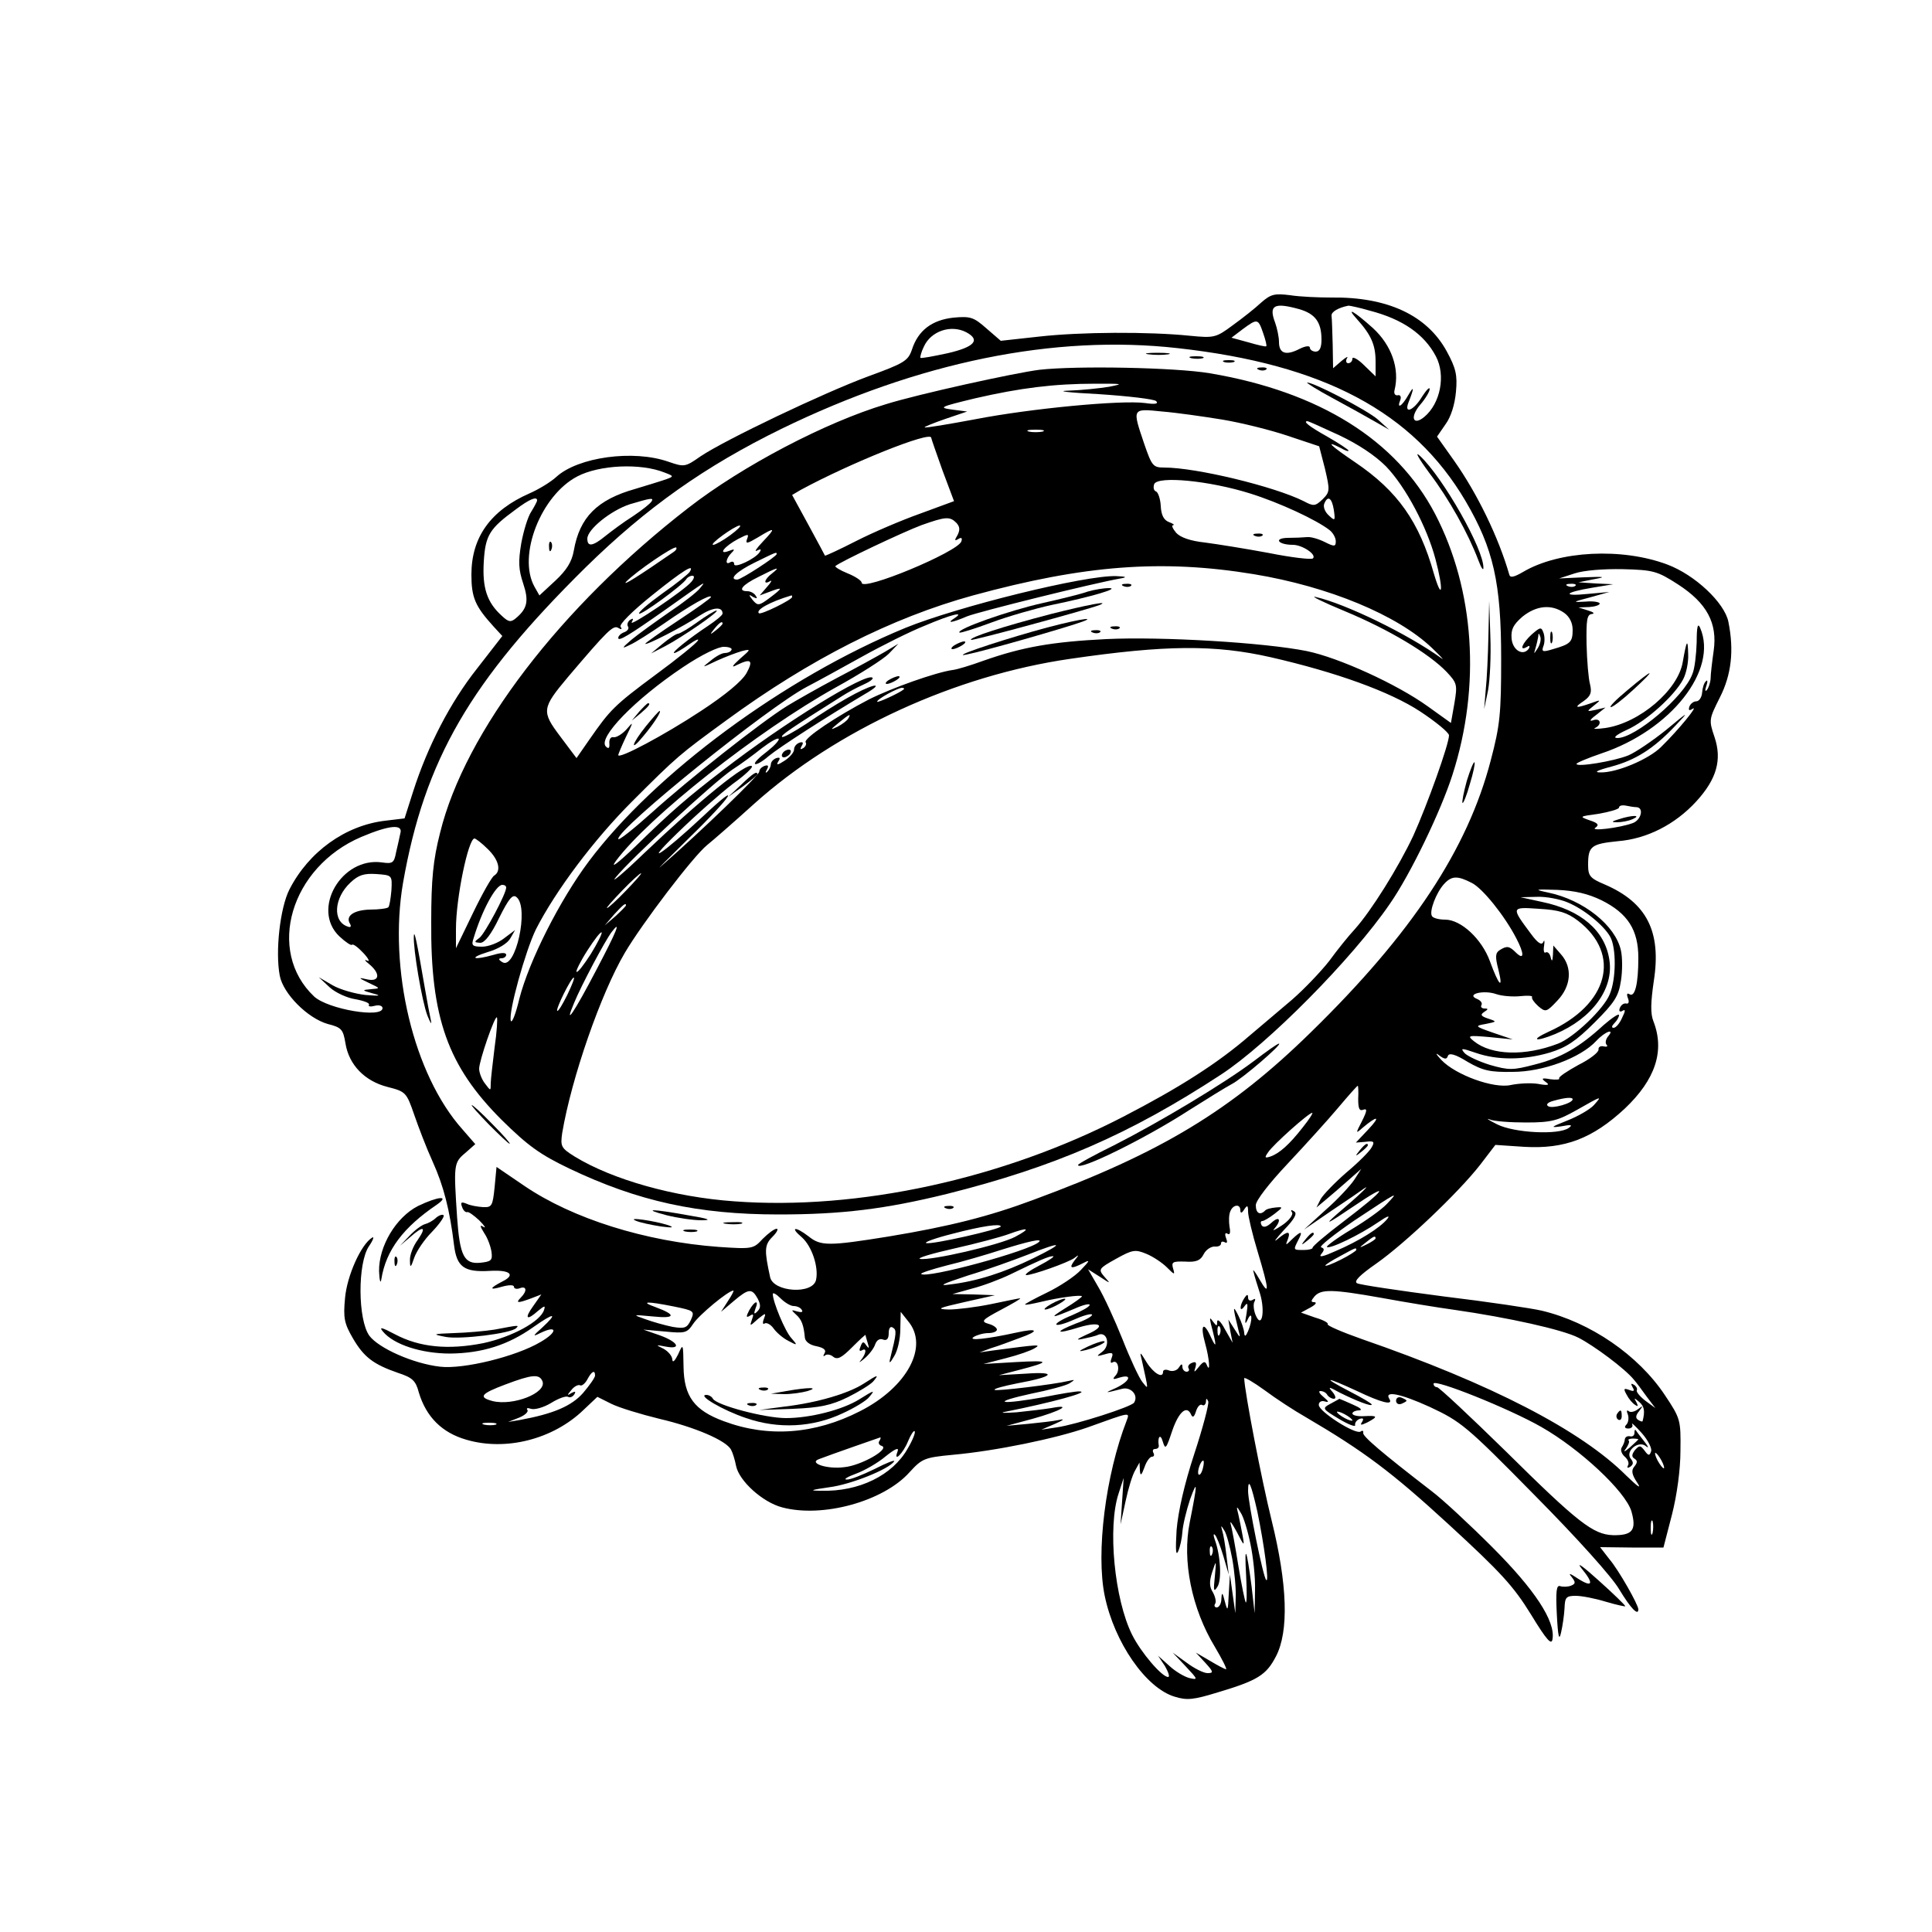 <?xml version="1.0" standalone="no"?>
<!DOCTYPE svg PUBLIC "-//W3C//DTD SVG 20010904//EN"
 "http://www.w3.org/TR/2001/REC-SVG-20010904/DTD/svg10.dtd">
<svg version="1.0" xmlns="http://www.w3.org/2000/svg"
 width="500pt" height="500pt" viewBox="0 0 500 500"
 preserveAspectRatio="xMidYMid meet">

<g transform="translate(0,500) scale(0.1,-0.1)"
fill="#000000" stroke="none">
<path d="M3264 4217 c-16 -15 -49 -41 -74 -59 -43 -32 -48 -33 -110 -27 -107
11 -283 10 -390 -2 l-100 -11 -37 32 c-33 29 -41 32 -85 28 -56 -6 -92 -33
-108 -83 -10 -29 -20 -35 -113 -69 -114 -42 -370 -164 -434 -207 -40 -28 -42
-28 -83 -14 -91 32 -234 12 -290 -39 -14 -13 -45 -32 -70 -43 -100 -44 -150
-113 -150 -210 0 -60 10 -82 57 -134 l23 -25 -66 -85 c-68 -86 -127 -199 -165
-318 l-22 -69 -50 -6 c-103 -12 -198 -80 -248 -178 -24 -47 -37 -160 -25 -223
9 -47 72 -110 124 -125 36 -9 40 -14 46 -50 9 -56 50 -98 109 -113 47 -12 49
-14 69 -72 11 -32 32 -87 48 -122 28 -62 44 -124 55 -215 7 -57 26 -71 93 -67
52 3 67 -10 33 -27 -35 -18 -36 -24 -2 -14 18 5 31 5 31 0 0 -5 7 -7 15 -4 18
7 20 -7 3 -24 -15 -15 -8 -15 27 -2 l26 10 -21 -30 c-24 -33 -17 -39 13 -12
16 13 19 14 15 2 -9 -30 -83 -70 -157 -86 -91 -18 -165 -11 -229 23 -34 18
-42 20 -31 7 28 -34 100 -57 174 -57 83 1 150 22 216 69 54 38 64 37 22 -2
-25 -22 -25 -24 -5 -14 45 22 46 3 1 -23 -64 -38 -200 -71 -260 -64 -70 8
-159 48 -183 80 -30 41 -31 188 -1 232 11 16 14 26 8 22 -29 -18 -65 -99 -70
-156 -5 -52 -2 -66 20 -104 29 -50 54 -68 117 -90 37 -12 46 -20 54 -51 19
-63 60 -104 123 -122 102 -30 224 1 303 77 l36 34 36 -18 c20 -10 76 -27 125
-39 90 -21 173 -56 185 -80 4 -7 10 -26 13 -42 8 -39 69 -94 119 -107 104 -28
262 15 330 91 32 35 38 38 112 45 111 10 266 42 349 71 111 40 109 40 101 18
-55 -141 -80 -343 -57 -454 25 -121 107 -239 181 -261 32 -10 49 -8 111 11
104 31 126 45 151 93 34 65 30 186 -11 352 -26 105 -70 333 -71 368 0 4 24
-10 53 -31 28 -21 77 -53 107 -70 150 -88 222 -142 369 -277 135 -124 168
-160 213 -233 42 -69 54 -81 56 -63 7 46 -46 127 -156 237 -59 59 -129 124
-157 145 -131 101 -180 143 -177 151 1 5 -2 7 -7 3 -14 -8 -108 52 -108 69 0
8 7 12 16 9 11 -3 10 0 -3 11 -11 9 -15 16 -9 16 7 0 15 -4 18 -10 3 -5 11
-10 17 -10 6 0 5 7 -3 17 -13 15 -11 15 18 -1 42 -21 83 -37 83 -31 0 3 -26
18 -57 34 -75 39 -63 39 19 1 63 -30 94 -38 84 -21 -15 23 27 15 104 -20 81
-38 94 -48 271 -228 109 -110 201 -212 220 -245 29 -48 49 -69 49 -51 0 12
-51 102 -75 130 l-24 31 82 -1 82 0 22 85 c13 51 22 117 22 166 1 79 0 83 -40
143 -69 104 -193 189 -319 219 -25 6 -139 23 -255 37 -115 15 -216 30 -223 34
-9 5 7 21 50 51 74 52 213 184 269 256 l39 51 75 -5 c104 -6 176 21 260 99 79
75 104 149 74 226 -8 20 -7 49 1 104 20 128 -18 203 -127 250 -38 16 -43 22
-43 51 0 48 8 54 77 61 75 6 148 43 203 103 53 58 67 108 47 167 -15 44 -14
46 14 102 30 59 37 122 22 196 -10 49 -86 121 -158 148 -117 44 -280 36 -373
-19 -24 -14 -34 -16 -36 -7 -28 97 -83 210 -143 295 l-44 62 22 32 c14 19 24
51 27 84 4 43 0 61 -24 105 -51 93 -153 141 -299 139 -33 0 -81 2 -106 6 -40
5 -50 3 -75 -19z m98 -17 c42 -12 58 -34 58 -79 0 -21 -5 -31 -15 -31 -8 0
-15 5 -15 10 0 6 -11 5 -27 -3 -35 -18 -53 -12 -53 18 0 13 -5 36 -10 50 -17
45 -3 53 62 35z m183 -4 c85 -22 141 -61 171 -118 26 -49 12 -122 -30 -157
-29 -24 -38 -1 -11 31 14 16 25 35 25 41 0 7 -9 -3 -20 -20 -21 -35 -47 -46
-35 -15 15 38 15 46 0 20 -17 -30 -31 -38 -21 -13 3 8 0 14 -7 12 -7 -1 -10 5
-8 13 14 56 -8 117 -56 161 -49 44 -71 56 -42 24 38 -42 49 -68 49 -111 l0
-38 -30 29 c-16 16 -30 23 -30 17 0 -7 -5 -12 -11 -12 -5 0 -7 6 -3 13 4 6 -2
3 -14 -7 l-22 -19 -1 61 c-1 34 -2 68 -3 75 -1 10 18 21 44 26 3 0 28 -5 55
-13z m-276 -58 c6 -17 10 -33 8 -34 -1 -2 -22 3 -46 10 l-44 12 29 22 c38 28
40 28 53 -10z m-768 2 c37 -20 21 -38 -48 -54 -37 -8 -69 -14 -71 -12 -1 2 2
15 9 29 18 40 70 58 110 37z m547 -41 c378 -42 609 -165 745 -396 72 -123 92
-211 92 -408 0 -142 -3 -172 -27 -263 -60 -230 -204 -448 -465 -703 -206 -202
-387 -312 -718 -434 -115 -43 -218 -69 -375 -95 -155 -25 -176 -25 -207 0 -35
27 -50 25 -18 -2 26 -23 44 -77 37 -110 -8 -39 -111 -32 -119 7 -15 69 -15 83
6 104 12 12 16 21 11 21 -6 0 -22 -12 -36 -26 -24 -26 -26 -27 -114 -21 -190
14 -378 73 -503 158 l-72 49 -5 -53 c-5 -48 -7 -52 -30 -51 -14 1 -33 4 -43 9
-13 5 -16 4 -11 -9 3 -9 9 -14 13 -13 3 2 17 -8 31 -21 14 -14 19 -22 11 -17
-10 6 -9 2 2 -16 9 -13 17 -35 19 -49 3 -22 -1 -25 -29 -28 -42 -4 -53 18 -60
117 -9 136 -9 142 21 167 l26 23 -33 38 c-127 142 -192 416 -154 638 56 319
174 522 473 817 157 154 308 261 506 358 355 173 706 245 1026 209z m-1328
-322 c24 -9 24 -10 5 -17 -11 -4 -47 -15 -80 -25 -100 -28 -145 -74 -160 -160
-5 -29 -19 -51 -48 -78 l-41 -38 -13 23 c-44 80 17 236 111 285 57 30 164 35
226 10z m-330 -72 c0 -3 -7 -16 -15 -29 -9 -13 -20 -50 -26 -82 -8 -48 -7 -68
5 -104 15 -45 11 -65 -19 -90 -13 -11 -19 -10 -36 6 -39 35 -51 73 -47 140 4
69 15 86 82 135 37 28 56 35 56 24z m296 -3 c-3 -5 -24 -22 -48 -38 -24 -15
-56 -39 -71 -51 -33 -27 -47 -29 -47 -7 0 24 61 73 110 89 54 16 63 18 56 7z
m2656 -214 c76 -49 103 -101 93 -172 -4 -28 -8 -61 -8 -73 -1 -12 -6 -25 -10
-29 -4 -5 -5 0 -1 11 4 11 3 17 -1 12 -5 -4 -9 -17 -10 -30 -1 -12 -8 -22 -15
-22 -7 0 -15 -6 -18 -14 -3 -10 0 -11 9 -5 15 9 -37 -55 -82 -99 -32 -32 -115
-67 -157 -66 -18 0 -10 5 28 15 63 17 109 46 165 105 38 40 37 40 -23 -10 -35
-28 -79 -58 -98 -66 -37 -15 -134 -31 -134 -22 0 3 29 15 64 27 180 60 303
216 256 325 -6 14 -9 4 -9 -37 -1 -31 -5 -68 -11 -82 -22 -60 -148 -166 -194
-166 -13 0 -4 8 24 21 50 22 124 89 146 131 8 15 14 44 13 65 -1 42 -4 37 -14
-20 -12 -73 -112 -158 -200 -171 -22 -3 -34 -3 -27 0 19 9 14 27 -5 20 -11 -4
-8 2 7 13 l25 20 -25 -6 c-24 -5 -25 -5 -5 11 19 15 19 16 -8 6 -40 -14 -45
-12 -18 6 18 13 21 22 16 43 -4 14 -8 61 -9 104 -1 63 1 77 14 78 8 1 4 5 -10
9 l-25 8 28 1 c15 1 27 5 27 9 0 4 -17 7 -37 5 -35 -2 -34 -1 12 11 l50 14
-55 -5 c-69 -7 -62 4 11 16 l54 9 -45 2 -45 3 40 8 c33 6 29 7 -25 5 l-65 -3
40 13 c24 8 75 12 125 11 79 -2 89 -5 142 -39z m-265 -4 c-3 -3 -12 -4 -19 -1
-8 3 -5 6 6 6 11 1 17 -2 13 -5z m-29 -70 c14 -10 22 -26 22 -44 0 -32 -6 -37
-51 -50 -26 -8 -30 -7 -25 7 4 9 4 24 1 34 -6 17 -8 17 -31 -3 -24 -22 -34
-45 -12 -32 6 4 8 3 5 -4 -14 -21 -42 -6 -45 25 -2 24 4 36 28 57 36 29 75 33
108 10z m-68 -91 c-11 -17 -11 -17 -6 0 3 10 6 24 7 30 0 9 2 9 5 0 3 -7 0
-20 -6 -30z m256 -412 c19 -2 11 -33 -10 -41 -35 -13 -113 -22 -97 -12 10 7 7
12 -15 19 -28 10 -27 10 24 17 28 5 52 12 52 16 0 5 8 7 18 5 9 -2 22 -4 28
-4z m-3200 -68 c-2 -10 -7 -32 -11 -49 -5 -27 -9 -30 -36 -26 -105 15 -184
-121 -111 -191 16 -15 31 -25 33 -22 3 3 16 -7 30 -22 13 -14 17 -23 9 -19 -8
4 -6 0 4 -8 31 -25 29 -47 -2 -41 -26 6 -26 5 3 -9 30 -14 30 -14 5 -16 -24
-2 -24 -3 5 -11 23 -6 19 -7 -19 -4 -27 3 -66 14 -85 25 l-36 21 28 -26 c15
-14 46 -28 67 -31 22 -4 37 -10 35 -14 -3 -5 4 -6 15 -3 11 3 20 0 20 -6 0
-27 -141 -3 -177 30 -125 118 -61 335 122 413 73 31 109 34 101 9z m-23 -147
c-2 -22 -5 -41 -8 -44 -3 -3 -24 -6 -47 -6 -43 -1 -65 -17 -52 -37 4 -7 1 -10
-6 -7 -40 13 -36 74 7 114 21 20 36 24 67 22 41 -3 41 -3 39 -42z m2796 19
c28 -14 85 -85 115 -143 21 -40 21 -58 0 -38 -18 18 -24 19 -43 7 -11 -7 -12
-17 -3 -51 13 -53 1 -41 -22 22 -21 58 -75 108 -116 108 -16 0 -31 4 -34 9 -8
12 11 61 31 83 20 22 35 22 72 3z m336 -45 c68 -34 95 -77 95 -149 0 -68 -9
-103 -23 -94 -6 4 -8 0 -4 -10 4 -10 2 -16 -5 -14 -6 1 -13 -4 -16 -12 -3 -8
0 -11 7 -7 8 5 8 0 -1 -18 -6 -14 -16 -26 -22 -26 -6 0 -5 5 2 12 7 7 12 16
12 21 0 5 -18 -7 -40 -26 -63 -58 -111 -85 -178 -102 -57 -15 -67 -15 -116 -1
-29 9 -59 23 -66 31 -11 13 -8 13 30 0 55 -19 123 -19 191 1 42 13 67 29 116
78 52 52 62 68 68 108 4 25 4 60 0 78 -14 65 -97 131 -188 150 -38 8 -36 9 23
7 46 -2 80 -10 115 -27z m-89 -5 c42 -17 94 -59 111 -89 16 -28 16 -109 -1
-149 -15 -38 -94 -113 -134 -128 -86 -33 -172 -30 -217 6 -19 15 -16 16 40 11
l60 -6 -50 17 c-49 17 -49 18 -20 23 29 6 30 6 6 14 -18 6 -21 10 -10 17 11 7
11 9 1 9 -7 0 -11 4 -8 9 3 5 -2 12 -12 16 -29 12 18 24 51 12 15 -5 43 -7 62
-5 18 2 32 1 30 -2 -2 -4 5 -14 16 -24 19 -16 21 -16 50 15 35 37 39 85 9 119
l-20 23 -1 -24 c-1 -17 -3 -19 -6 -6 -2 9 -8 15 -13 12 -4 -3 -6 5 -4 17 2 13
1 17 -2 10 -4 -9 -14 -3 -31 20 -53 71 -53 71 20 66 51 -3 72 -9 101 -31 113
-87 79 -217 -76 -287 -50 -23 -34 -27 17 -6 95 40 152 117 140 192 -11 75 -73
129 -175 150 l-55 12 43 1 c23 1 59 -6 78 -14z m105 -348 c-6 -8 -7 -17 -3
-21 4 -4 0 -6 -8 -4 -8 2 -14 -2 -13 -8 1 -7 -22 -25 -52 -40 -29 -16 -52 -31
-50 -35 3 -3 -8 -4 -23 -2 -22 4 -24 2 -12 -7 12 -8 7 -10 -20 -5 -19 3 -51 1
-70 -3 -44 -10 -143 26 -180 65 -14 15 -16 20 -6 12 15 -11 20 -11 23 -2 3 9
19 5 51 -15 40 -23 58 -27 117 -26 78 0 175 36 216 80 23 25 50 34 30 11z
m-646 -161 c0 -25 3 -32 13 -28 11 4 10 -3 -3 -29 -17 -33 -17 -34 1 -18 39
33 48 31 16 -3 l-33 -35 25 2 c22 3 24 0 16 -14 -5 -10 -34 -39 -65 -65 -30
-26 -60 -57 -67 -69 l-11 -22 24 20 c13 11 39 33 58 50 l34 30 -18 -28 c-10
-15 -43 -51 -74 -78 l-56 -51 70 48 c39 26 77 52 85 58 20 14 -13 -18 -71 -67
-33 -29 -24 -25 41 19 103 70 88 47 -24 -38 -45 -34 -80 -64 -79 -67 1 -3 -10
-6 -23 -6 -28 0 -27 0 -14 26 13 24 7 24 -16 2 -17 -17 -18 -17 -11 0 8 22 -1
22 -27 0 -12 -10 -4 1 17 24 28 29 35 43 26 48 -7 5 -10 4 -5 -3 3 -6 -8 -21
-26 -33 -18 -12 -27 -16 -20 -9 19 22 14 35 -7 16 -12 -11 -21 -14 -26 -7 -3
6 -3 11 2 11 4 0 19 9 32 19 22 17 22 18 2 16 -11 -1 -24 -4 -27 -8 -13 -13
-24 -7 -24 14 0 12 34 56 83 108 45 48 104 113 130 144 27 32 49 57 51 57 1 0
2 -15 1 -34z m555 -1 c0 -10 -52 -25 -63 -18 -7 4 -2 10 13 14 32 9 50 10 50
4z m55 -15 c-10 -11 -41 -29 -69 -40 -43 -17 -45 -19 -16 -15 26 5 31 4 20 -4
-26 -19 -141 -13 -185 9 -22 11 -31 17 -20 13 11 -5 54 -8 95 -8 65 0 82 5
130 32 67 38 67 38 45 13z m-753 -57 c-35 -45 -61 -68 -84 -76 -15 -5 -16 -3
-6 11 12 19 105 102 114 102 3 0 -8 -17 -24 -37z m217 -199 c-13 -14 -55 -44
-92 -66 -37 -22 -65 -43 -63 -45 6 -7 85 31 133 64 23 16 32 19 23 8 -19 -23
-73 -57 -134 -83 -31 -14 -44 -17 -37 -8 9 11 9 15 0 18 -6 2 33 33 87 70 115
76 115 76 83 42z m-379 -16 c0 -9 4 -8 10 2 8 12 10 11 10 -6 0 -11 11 -58 25
-104 30 -100 31 -117 4 -70 -11 19 -18 28 -15 19 2 -10 10 -35 17 -57 14 -47
4 -94 -12 -54 -5 13 -6 29 -2 34 3 7 1 8 -5 4 -7 -4 -12 -1 -12 6 0 9 -3 9
-10 -2 -13 -20 -12 -39 1 -20 8 11 9 6 5 -20 -5 -26 -4 -30 3 -15 12 26 13 -2
1 -30 -6 -14 -9 -15 -10 -5 0 8 -7 29 -15 45 -15 30 -15 24 0 -37 6 -22 5 -22
-10 2 l-16 25 5 -30 6 -30 -20 35 c-10 19 -19 28 -20 20 0 -13 -1 -13 -11 0
-8 12 -9 10 -5 -7 15 -57 15 -66 0 -34 -19 43 -29 34 -15 -16 11 -39 14 -80 4
-55 -4 10 -9 9 -20 -5 -13 -16 -14 -16 -9 -1 3 12 1 15 -9 11 -8 -3 -12 -9 -9
-14 3 -5 0 -9 -5 -9 -6 0 -11 6 -11 13 0 8 -3 8 -9 -2 -5 -8 -16 -11 -25 -8
-9 4 -16 2 -16 -3 0 -19 -25 -4 -43 25 -17 28 -18 28 -12 5 18 -82 18 -77 1
-56 -8 10 -31 59 -51 110 -20 50 -48 111 -63 136 l-26 45 30 -19 c29 -19 29
-19 12 0 -16 19 -15 21 30 46 43 24 50 25 79 13 17 -7 41 -23 53 -35 20 -20
21 -20 16 -3 -5 17 -1 19 31 18 29 -2 40 3 48 19 6 12 19 20 28 20 9 -1 17 2
17 8 0 5 4 6 10 3 6 -4 7 1 3 11 -4 11 -2 15 4 11 6 -4 8 3 5 18 -2 14 -2 31
2 40 7 18 26 20 26 3z m-620 -42 c0 -7 -180 -48 -193 -43 -6 2 24 13 68 24 76
20 125 27 125 19z m37 -27 c-40 -21 -218 -62 -246 -57 -9 2 31 14 89 27 58 13
121 30 140 37 52 19 60 16 17 -7z m933 -4 c0 -2 -10 -9 -22 -15 -22 -11 -22
-10 -4 4 21 17 26 19 26 11z m-871 -9 c-23 -23 -292 -96 -305 -83 -3 2 27 12
66 22 38 9 103 28 143 41 67 21 106 30 96 20z m-14 -42 c-78 -38 -148 -60
-215 -68 -34 -5 -22 1 45 23 50 15 119 40 155 54 91 36 98 32 15 -9z m835 21
c0 -2 -18 -14 -40 -25 -22 -11 -40 -18 -40 -15 0 2 17 13 38 24 42 23 42 23
42 16z m-820 -40 c-25 -13 -40 -24 -34 -25 16 0 107 32 124 44 13 10 13 9 1
-6 -16 -21 -9 -23 22 -7 19 10 18 7 -6 -18 -15 -16 -54 -42 -87 -58 -33 -16
-59 -30 -57 -31 1 -2 20 2 42 7 45 11 105 19 105 14 0 -2 -19 -16 -42 -30 -45
-28 -39 -28 25 -1 20 9 37 13 37 9 0 -5 -21 -16 -46 -27 -25 -10 -43 -21 -40
-24 3 -3 24 3 46 13 22 10 43 16 46 13 3 -3 -15 -14 -41 -23 -58 -23 -53 -29
8 -10 57 17 71 3 19 -19 -26 -12 -29 -15 -10 -11 14 3 33 7 41 11 23 8 31 -28
10 -44 -17 -13 -16 -13 6 -7 20 6 23 4 18 -9 -4 -10 -3 -15 2 -12 14 9 21 -20
8 -34 -9 -10 -7 -11 11 -5 34 10 26 -10 -10 -27 -32 -14 -30 -14 17 -2 22 5
42 -17 30 -36 -7 -11 -151 -57 -200 -64 l-40 -6 35 15 c23 10 27 14 10 10 -14
-3 -50 -7 -80 -10 l-55 -5 67 18 c72 20 106 39 49 28 -19 -3 -60 -8 -90 -11
-31 -2 -45 -2 -31 1 121 24 223 52 194 53 -7 1 -49 -6 -94 -15 -45 -8 -89 -14
-98 -12 -10 2 20 11 66 21 45 9 90 21 100 27 15 10 15 10 -3 6 -38 -9 -187
-27 -191 -23 -3 3 24 10 59 17 94 17 106 31 22 25 l-70 -4 50 13 c85 22 84 26
-5 21 l-85 -5 58 15 c32 8 66 20 75 26 17 10 12 10 -108 -6 l-35 -5 30 11 c17
5 49 17 73 26 54 19 49 27 -9 14 -73 -16 -126 -22 -109 -11 8 5 25 10 38 10
12 0 22 4 22 9 0 5 -10 12 -22 15 -20 6 -17 10 32 36 30 16 53 29 50 30 -3 0
-37 -7 -75 -15 -39 -8 -88 -14 -110 -14 -33 1 -27 4 40 19 l80 18 -55 2 -55 1
50 14 c28 7 73 24 100 37 74 36 99 47 110 47 6 0 -10 -11 -35 -24z m-806 -92
l-18 -28 33 28 c39 33 47 33 62 6 8 -16 8 -24 -1 -33 -8 -8 -10 -7 -5 7 10 24
-2 21 -16 -4 -9 -17 -8 -20 2 -14 9 6 10 3 5 -10 -6 -18 -6 -18 15 1 21 17 22
17 16 1 -4 -10 -3 -16 2 -12 5 3 16 -3 23 -13 7 -10 24 -25 38 -32 24 -13 25
-12 8 7 -16 17 -48 94 -48 114 0 5 9 0 20 -11 11 -11 26 -20 34 -20 8 0 18 -4
21 -10 4 -6 -1 -7 -12 -4 -16 5 -16 4 -3 -8 15 -13 20 -28 23 -60 1 -10 13
-19 30 -22 19 -4 26 -10 21 -18 -4 -7 -4 -10 1 -6 4 4 14 3 21 -3 11 -9 22 -3
49 24 19 19 35 34 35 32 0 -2 3 -12 6 -22 4 -13 3 -14 -4 -5 -7 11 -10 11 -15
-3 -4 -9 -3 -13 3 -10 14 9 12 -8 -2 -25 -7 -8 -3 -6 9 4 12 10 25 27 28 37 4
11 12 16 21 12 9 -3 14 2 14 17 0 12 4 19 11 14 10 -6 9 -15 -7 -79 -4 -15 -1
-14 10 5 9 14 16 45 16 70 l1 45 19 -24 c55 -65 -2 -171 -124 -233 -117 -60
-238 -69 -353 -26 -76 28 -103 64 -104 141 -1 61 -1 61 -14 32 -8 -16 -14 -23
-15 -14 0 9 -10 21 -22 28 -22 11 -22 11 5 6 42 -8 32 12 -15 29 l-43 15 56
-5 c52 -5 57 -4 73 20 15 23 91 86 104 86 2 0 -4 -12 -14 -27z m1692 8 c60
-11 145 -25 189 -31 139 -20 279 -51 320 -72 41 -21 120 -80 143 -108 7 -8 22
-28 34 -45 l22 -29 -26 19 c-14 11 -24 23 -22 27 2 4 -1 10 -7 14 -8 5 -9 3
-4 -6 6 -10 4 -12 -9 -7 -14 5 -15 3 -6 -13 5 -10 15 -22 22 -26 7 -5 8 -3 3
7 -7 12 -6 12 7 1 13 -11 16 -23 9 -50 -1 -2 -6 0 -11 3 -8 5 -7 12 2 23 11
15 11 15 -3 5 -9 -7 -20 -9 -24 -5 -5 4 -6 0 -2 -9 3 -9 1 -21 -4 -26 -6 -6
-4 -10 5 -10 8 0 13 5 10 11 -3 6 8 -4 25 -23 16 -18 27 -40 24 -47 -4 -12 -7
-12 -17 2 -11 14 -13 14 -25 1 -8 -11 -9 -17 -1 -22 8 -5 8 -10 0 -20 -9 -10
-7 -21 7 -42 12 -18 2 -11 -28 18 -117 117 -348 237 -686 354 -51 18 -90 35
-87 38 3 3 -11 11 -32 17 l-37 13 24 13 c13 7 18 13 11 14 -10 0 -10 3 0 15
17 19 45 19 174 -4z m-1833 -22 c54 -11 55 -12 45 -35 -10 -21 -16 -23 -47
-18 -20 4 -52 13 -71 20 -34 12 -34 12 20 7 58 -6 61 4 7 24 -42 15 -24 16 46
2z m1414 -71 c-3 -8 -6 -5 -6 6 -1 11 2 17 5 13 3 -3 4 -12 1 -19z m-1617
-108 c0 -5 -14 -25 -31 -45 -30 -34 -77 -54 -164 -70 l-30 -5 28 11 c15 6 25
15 22 20 -4 5 1 6 9 3 9 -3 32 3 52 15 19 12 39 19 44 16 5 -3 12 0 16 6 5 8
3 9 -7 4 -12 -8 -12 -6 0 8 7 9 17 14 22 12 4 -3 13 4 19 15 11 21 20 26 20
10z m-136 -15 c11 -30 -76 -64 -129 -51 -38 10 -31 19 33 43 69 26 88 28 96 8z
m2585 -118 c100 -57 217 -166 233 -218 14 -49 3 -63 -48 -62 -51 2 -90 32
-277 217 -93 91 -173 166 -178 166 -5 0 -9 4 -9 9 0 14 195 -64 279 -112z
m-898 -69 c-26 -79 -42 -150 -46 -198 -3 -50 -2 -68 4 -55 5 11 10 34 11 50 1
17 10 55 20 85 20 55 19 41 -1 -60 -20 -99 5 -223 65 -322 19 -32 32 -58 29
-58 -3 0 -22 10 -42 22 l-36 21 24 -26 c22 -24 22 -27 6 -27 -10 0 -34 12 -54
27 l-36 26 34 -36 c31 -33 32 -35 10 -30 -13 3 -37 17 -53 32 l-29 26 18 -27
c9 -16 13 -28 8 -28 -16 0 -70 63 -93 109 -46 92 -64 279 -35 366 l13 40 -4
-60 -4 -60 13 60 c7 33 18 69 25 80 l11 20 1 -20 c1 -16 4 -14 12 8 5 15 14
27 19 27 6 0 7 5 4 10 -3 6 -1 10 4 10 6 0 10 3 10 8 -4 23 4 33 10 12 7 -23
9 -20 25 28 17 49 38 67 49 40 4 -8 8 -4 12 9 4 13 11 20 16 17 5 -3 9 1 10 8
0 10 2 10 6 1 2 -7 -14 -68 -36 -135z m-1808 75 c-7 -2 -21 -2 -30 0 -10 3 -4
5 12 5 17 0 24 -2 18 -5z m1066 -62 c-39 -69 -126 -112 -224 -109 -32 0 -28 2
21 9 56 7 155 47 168 67 3 5 -20 -4 -51 -20 -31 -15 -63 -28 -72 -27 -9 0 2 7
24 15 22 8 57 28 77 45 25 20 35 24 31 13 -12 -31 14 -6 27 26 7 17 15 29 17
26 3 -3 -5 -23 -18 -45z m-73 20 c-4 -5 -1 -11 6 -13 22 -8 -54 -51 -97 -55
-45 -6 -94 11 -65 21 31 12 155 55 158 56 2 0 1 -4 -2 -9z m2024 -51 c6 -11 8
-20 6 -20 -3 0 -10 9 -16 20 -6 11 -8 20 -6 20 3 0 10 -9 16 -20z m-1187 -20
c-3 -12 -8 -19 -11 -16 -5 6 5 36 12 36 2 0 2 -9 -1 -20z m141 -112 c18 -87
31 -185 23 -177 -8 6 -47 201 -47 230 0 37 8 18 24 -53z m-18 -83 c7 -33 13
-87 12 -120 l-1 -60 -8 70 c-13 100 -19 112 -14 27 2 -41 2 -72 -1 -69 -2 2
-11 45 -19 94 -8 50 -17 99 -20 109 -3 11 4 1 16 -21 19 -37 20 -38 15 -10 -3
17 -8 41 -11 55 -6 23 -5 24 6 5 7 -10 18 -46 25 -80z m1041 28 c-3 -10 -5 -4
-5 12 0 17 2 24 5 18 2 -7 2 -21 0 -30z m-1088 -67 c6 -33 10 -78 9 -100 l-1
-41 -7 50 -7 50 -3 -50 c-2 -45 -3 -47 -10 -20 -6 24 -8 26 -9 8 0 -13 -6 -23
-12 -23 -5 0 -8 4 -4 10 3 5 0 18 -6 29 -9 14 -10 27 -2 52 11 33 11 33 7 -11
-4 -37 -3 -42 7 -26 11 18 8 80 -7 121 -4 11 -4 17 0 13 4 -3 14 -28 22 -55
l14 -48 -6 49 c-3 27 -8 56 -11 65 -4 14 -3 14 5 1 6 -8 15 -42 21 -74z m-52
12 c-3 -8 -6 -5 -6 6 -1 11 2 17 5 13 3 -3 4 -12 1 -19z"/>
<path d="M2973 4083 c15 -2 37 -2 50 0 12 2 0 4 -28 4 -27 0 -38 -2 -22 -4z"/>
<path d="M3083 4073 c9 -2 23 -2 30 0 6 3 -1 5 -18 5 -16 0 -22 -2 -12 -5z"/>
<path d="M3168 4063 c6 -2 18 -2 25 0 6 3 1 5 -13 5 -14 0 -19 -2 -12 -5z"/>
<path d="M2690 4043 c-64 -8 -314 -63 -397 -89 -157 -47 -372 -160 -511 -268
-331 -256 -579 -580 -643 -841 -18 -70 -23 -121 -23 -230 -2 -249 43 -374 182
-513 69 -68 100 -90 175 -126 178 -85 334 -119 542 -119 164 0 276 14 435 53
279 70 473 154 710 309 121 79 340 300 437 442 53 76 132 240 162 334 74 230
57 479 -45 675 -100 191 -299 316 -583 364 -89 15 -344 20 -441 9z m180 -44
c-25 -4 -72 -9 -105 -10 -34 -1 1 -5 78 -9 77 -5 144 -13 149 -18 7 -7 -2 -9
-29 -5 -61 8 -295 -14 -439 -42 -70 -13 -129 -23 -131 -21 -2 1 22 11 54 22
l56 19 -39 5 c-36 5 -32 7 59 29 117 27 205 38 312 38 71 0 75 0 35 -8z m294
-85 c48 -8 125 -27 169 -42 l81 -27 15 -58 c13 -56 13 -60 -6 -79 -19 -18 -23
-19 -49 -5 -76 38 -278 87 -361 87 -29 0 -32 4 -52 62 -31 92 -32 91 47 83 37
-3 107 -13 156 -21z m301 -40 c49 -23 93 -52 122 -81 51 -53 106 -157 128
-240 21 -79 18 -112 -4 -38 -38 135 -94 214 -203 288 -65 44 -82 60 -37 37 10
-6 19 -9 19 -6 0 2 -25 19 -55 36 -48 27 -64 40 -51 40 2 0 38 -16 81 -36z
m-767 9 c-10 -2 -26 -2 -35 0 -10 3 -2 5 17 5 19 0 27 -2 18 -5z m-288 -16 c0
-2 13 -39 29 -84 l30 -80 -87 -32 c-48 -17 -123 -49 -166 -71 -43 -22 -80 -39
-81 -38 -1 2 -20 38 -43 80 l-42 77 22 13 c127 69 338 154 338 135z m825 -144
c77 -24 173 -69 206 -95 9 -7 16 -20 16 -29 0 -14 -4 -14 -28 -2 -16 8 -36 14
-46 13 -10 -1 -33 -2 -51 -2 -37 -1 -24 -18 14 -18 24 0 62 -25 52 -35 -3 -4
-55 2 -115 14 -59 11 -134 23 -165 27 -37 4 -63 13 -74 25 -9 11 -13 19 -8 20
5 0 0 4 -11 8 -13 5 -20 18 -21 42 -1 18 -7 35 -12 37 -6 2 -8 10 -5 19 9 22
143 9 248 -24z m217 -43 c4 -28 3 -29 -13 -14 -10 9 -15 22 -12 30 9 23 20 16
25 -16z m-977 -33 c9 -10 10 -18 3 -32 -8 -13 -8 -16 2 -10 8 5 11 3 8 -6 -8
-27 -258 -131 -258 -107 0 5 -16 16 -36 24 -20 8 -34 17 -32 19 10 10 177 89
223 106 62 22 73 23 90 6z m-585 -32 c-19 -14 -39 -25 -44 -25 -13 0 55 49 68
50 6 0 -5 -11 -24 -25z m84 -17 c-16 -17 -23 -27 -15 -23 10 5 12 4 7 -4 -11
-17 -66 -43 -66 -31 0 6 -4 8 -10 5 -14 -9 -12 9 3 24 10 10 8 11 -7 5 -30
-11 -10 13 24 31 27 14 29 14 23 -1 -4 -12 1 -11 28 5 46 28 48 26 13 -11z
m-230 -26 c-94 -65 -136 -91 -123 -77 24 25 123 93 129 88 2 -2 0 -7 -6 -11z
m266 -6 c0 -6 -92 -66 -102 -66 -23 0 -2 21 45 44 57 28 57 28 57 22z m1235
-52 c194 -32 372 -106 461 -191 22 -21 33 -33 25 -27 -87 63 -250 142 -326
159 -16 4 18 -13 76 -37 113 -47 217 -109 263 -157 27 -29 28 -33 20 -81 l-9
-51 -60 43 c-79 57 -230 126 -313 143 -109 22 -375 38 -520 31 -138 -7 -215
-20 -317 -56 -33 -12 -69 -23 -80 -24 -43 -6 -156 -46 -216 -76 -83 -43 -170
-101 -164 -111 3 -4 0 -11 -6 -15 -8 -5 -9 -3 -4 6 5 8 3 11 -6 8 -8 -3 -14
-10 -14 -18 0 -7 -11 -20 -25 -29 -17 -11 -22 -12 -16 -2 6 9 5 12 -5 9 -8 -3
-14 -10 -14 -16 0 -5 -4 -14 -9 -19 -5 -5 -6 -2 -1 6 5 9 3 12 -6 9 -8 -3 -14
-9 -14 -15 0 -9 -149 -153 -251 -242 -22 -20 10 12 70 71 111 108 140 154 35
55 -106 -99 -159 -133 -66 -43 48 47 113 104 143 127 31 22 53 43 50 46 -12
12 -134 -87 -281 -227 -54 -52 -87 -79 -71 -60 38 47 251 244 301 278 22 14
57 40 77 56 21 16 40 27 43 24 3 -3 -11 -18 -30 -33 -20 -15 -34 -29 -31 -32
3 -3 19 6 35 20 29 24 149 101 248 160 28 16 37 25 23 22 -30 -8 -95 -45 -173
-98 -32 -21 -61 -37 -63 -34 -4 4 21 21 156 106 14 9 38 22 54 29 16 7 27 15
24 18 -15 15 -231 -118 -388 -240 -90 -69 -133 -106 -224 -195 -48 -46 -68
-61 -52 -39 84 113 366 336 569 449 62 34 123 73 137 87 l25 26 -35 -21 c-19
-11 -75 -42 -123 -67 -49 -26 -107 -59 -130 -73 -69 -43 -256 -191 -349 -275
-49 -44 -88 -75 -88 -69 0 28 389 342 489 394 25 13 89 48 141 77 52 29 126
66 164 81 68 29 105 38 76 19 -22 -14 -7 -12 33 5 30 12 328 86 397 98 18 3
15 5 -11 6 -80 3 -411 -79 -546 -134 -313 -129 -648 -376 -819 -604 -75 -100
-155 -258 -180 -356 -9 -38 -19 -64 -22 -57 -7 21 38 182 65 237 51 100 150
232 248 330 119 119 123 122 245 211 216 158 427 265 638 323 289 79 490 94
727 55z m-1460 6 c-3 -5 -35 -31 -71 -56 -36 -26 -63 -49 -60 -52 5 -5 112 73
122 89 3 5 10 9 16 9 6 0 5 -7 -3 -16 -18 -22 -164 -120 -154 -104 5 9 4 11
-4 6 -6 -4 -9 -12 -6 -17 4 -5 -1 -12 -9 -15 -9 -3 -16 -10 -16 -15 0 -10 28
7 119 71 117 83 108 77 92 57 -8 -10 -44 -38 -80 -62 -36 -25 -79 -56 -96 -70
-27 -23 -27 -25 -5 -14 14 6 53 31 88 55 67 47 122 78 122 69 0 -3 -38 -30
-85 -61 -47 -31 -85 -58 -85 -60 0 -6 98 44 141 73 34 22 59 24 59 5 0 -4 -17
-18 -38 -32 -47 -31 -96 -70 -87 -70 4 0 21 10 38 22 17 12 27 16 23 10 -4 -7
-53 -47 -109 -88 -108 -80 -118 -91 -171 -167 l-34 -49 -42 56 c-49 65 -48 73
20 154 102 120 117 135 130 127 8 -5 11 -4 6 3 -4 6 30 40 81 81 82 66 112 84
98 61z m213 -4 c-20 -15 -24 -31 -5 -20 6 4 3 -3 -8 -15 l-19 -22 27 10 c34
13 34 10 -2 -17 -27 -20 -30 -20 -43 -5 -11 14 -11 16 1 8 10 -5 12 -4 7 3 -4
7 -14 12 -22 12 -26 0 -14 16 29 37 49 25 59 28 35 9z m52 -61 c0 -7 -81 -47
-86 -42 -9 8 27 29 84 46 1 1 2 -1 2 -4z m-180 -69 c0 -2 -8 -10 -17 -17 -16
-13 -17 -12 -4 4 13 16 21 21 21 13z m23 -68 c-2 -5 -10 -8 -17 -8 -8 0 -24
-9 -37 -20 -24 -19 -24 -19 16 0 22 10 51 21 65 25 24 6 24 5 -5 -20 -21 -19
-23 -24 -8 -16 37 18 43 12 25 -21 -12 -21 -54 -56 -118 -98 -94 -62 -214
-126 -214 -114 0 2 9 24 20 47 20 41 20 41 1 19 -11 -12 -26 -21 -33 -20 -7 2
-12 -5 -11 -16 1 -12 -2 -15 -9 -8 -22 22 75 122 199 205 49 33 93 54 107 53
13 0 22 -4 19 -8z m1396 -19 c170 -39 308 -89 386 -140 41 -27 75 -55 75 -62
0 -23 -56 -179 -92 -259 -39 -83 -109 -195 -152 -243 -15 -16 -45 -53 -66 -82
-22 -28 -65 -73 -96 -100 -31 -26 -81 -69 -111 -94 -81 -70 -179 -133 -326
-209 -311 -161 -686 -243 -1007 -219 -155 11 -315 56 -413 116 -35 22 -37 26
-32 61 24 142 100 361 162 466 44 75 177 250 213 279 15 12 70 60 122 107 213
191 520 332 818 375 247 36 374 37 519 4z m-950 -83 c-10 -9 -69 -36 -69 -32
0 7 52 35 64 36 5 0 7 -2 5 -4z m-144 -76 c-3 -5 -16 -15 -28 -21 -19 -9 -19
-8 3 10 28 23 34 26 25 11z m-933 -337 c29 -28 36 -57 17 -69 -6 -3 -31 -47
-55 -97 l-44 -91 0 50 c0 80 32 234 48 234 3 0 19 -12 34 -27z m358 -108 c-24
-25 -46 -45 -49 -45 -3 0 15 20 39 45 24 25 46 45 49 45 3 0 -15 -20 -39 -45z
m-310 8 c0 -16 -55 -119 -69 -130 -15 -11 -14 -12 2 -13 11 0 28 21 49 65 25
50 35 62 45 53 33 -27 -3 -190 -37 -168 -10 6 -11 10 -2 10 6 0 12 4 12 9 0 6
-12 6 -32 0 -53 -15 -67 -9 -16 7 28 8 52 23 59 36 l12 21 -28 -21 c-15 -12
-41 -22 -57 -22 -26 0 -29 3 -22 23 21 70 57 137 74 137 6 0 10 -3 10 -7z
m310 -46 c0 -2 -12 -14 -27 -28 l-28 -24 24 28 c23 25 31 32 31 24z m-75 -164
c-60 -115 -87 -154 -59 -88 17 42 80 161 97 183 26 34 13 2 -38 -95z m-16 38
c-18 -28 -34 -49 -37 -46 -2 2 10 27 28 55 18 28 34 49 37 47 2 -3 -11 -28
-28 -56z m-61 -106 c-12 -24 -23 -43 -26 -41 -4 5 36 86 43 86 3 0 -5 -20 -17
-45z m-188 -136 c-5 -41 -10 -83 -10 -93 0 -20 0 -20 -15 0 -8 10 -15 28 -15
38 0 21 41 139 46 133 2 -2 0 -37 -6 -78z"/>
<path d="M3248 3613 c7 -3 16 -2 19 1 4 3 -2 6 -13 5 -11 0 -14 -3 -6 -6z"/>
<path d="M2908 3483 c7 -3 16 -2 19 1 4 3 -2 6 -13 5 -11 0 -14 -3 -6 -6z"/>
<path d="M2815 3469 c-16 -6 -69 -19 -118 -30 -85 -19 -222 -67 -214 -76 2 -2
40 10 83 26 43 16 113 36 154 45 107 22 180 44 150 44 -14 0 -38 -4 -55 -9z"/>
<path d="M2720 3411 c-123 -32 -213 -61 -207 -67 3 -3 297 77 332 90 32 13
-34 0 -125 -23z"/>
<path d="M2710 3376 c-100 -27 -223 -67 -218 -71 3 -4 193 49 288 79 70 22 25
17 -70 -8z"/>
<path d="M2878 3373 c7 -3 16 -2 19 1 4 3 -2 6 -13 5 -11 0 -14 -3 -6 -6z"/>
<path d="M2828 3363 c7 -3 16 -2 19 1 4 3 -2 6 -13 5 -11 0 -14 -3 -6 -6z"/>
<path d="M2470 3330 c-8 -5 -10 -10 -5 -10 6 0 17 5 25 10 8 5 11 10 5 10 -5
0 -17 -5 -25 -10z"/>
<path d="M2300 3240 c-8 -5 -10 -10 -5 -10 6 0 17 5 25 10 8 5 11 10 5 10 -5
0 -17 -5 -25 -10z"/>
<path d="M2025 3050 c-3 -5 -2 -10 4 -10 5 0 13 5 16 10 3 6 2 10 -4 10 -5 0
-13 -4 -16 -10z"/>
<path d="M1918 2969 l-33 -31 38 27 c20 15 37 29 37 31 0 10 -12 2 -42 -27z"/>
<path d="M1805 3390 c-22 -16 -44 -29 -50 -30 -5 0 -23 -12 -40 -26 l-30 -25
35 18 c46 24 146 93 134 93 -5 -1 -27 -14 -49 -30z"/>
<path d="M1654 3158 l-19 -23 23 19 c21 18 27 26 19 26 -2 0 -12 -10 -23 -22z"/>
<path d="M1672 3121 c-38 -47 -43 -70 -7 -26 27 32 48 65 42 65 -2 0 -18 -18
-35 -39z"/>
<path d="M3258 4043 c7 -3 16 -2 19 1 4 3 -2 6 -13 5 -11 0 -14 -3 -6 -6z"/>
<path d="M3450 3969 c41 -22 91 -50 110 -61 l35 -20 -30 27 c-28 24 -164 95
-182 95 -4 0 26 -19 67 -41z"/>
<path d="M3699 3776 c51 -67 101 -157 127 -226 7 -19 13 -28 13 -20 2 47 -105
235 -164 290 -15 14 -4 -6 24 -44z"/>
<path d="M3852 3354 c-1 -50 -4 -113 -7 -140 l-4 -49 10 48 c5 27 8 90 6 140
l-3 92 -2 -91z"/>
<path d="M3796 2979 c-8 -29 -13 -55 -11 -57 2 -2 11 20 19 49 9 29 14 54 12
56 -2 3 -11 -19 -20 -48z"/>
<path d="M1071 2578 c-2 -34 21 -169 35 -206 8 -20 12 -26 9 -12 -3 14 -10 50
-15 80 -22 129 -28 154 -29 138z"/>
<path d="M3245 2254 c-77 -58 -244 -158 -362 -218 -51 -25 -93 -48 -93 -51 0
-17 175 69 286 141 46 29 96 60 111 68 28 14 133 105 123 105 -3 1 -32 -20
-65 -45z"/>
<path d="M1265 2090 c27 -27 51 -50 54 -50 3 0 -17 23 -44 50 -27 28 -51 50
-54 50 -3 0 17 -22 44 -50z"/>
<path d="M2448 1873 c7 -3 16 -2 19 1 4 3 -2 6 -13 5 -11 0 -14 -3 -6 -6z"/>
<path d="M1725 1855 c28 -7 68 -13 90 -13 29 0 20 4 -35 13 -94 17 -120 17
-55 0z"/>
<path d="M1645 1841 c11 -5 40 -11 65 -15 30 -4 36 -3 20 3 -37 12 -109 22
-85 12z"/>
<path d="M1878 1833 c12 -2 30 -2 40 0 9 3 -1 5 -23 4 -22 0 -30 -2 -17 -4z"/>
<path d="M1773 1813 c9 -2 23 -2 30 0 6 3 -1 5 -18 5 -16 0 -22 -2 -12 -5z"/>
<path d="M1421 3584 c0 -11 3 -14 6 -6 3 7 2 16 -1 19 -3 4 -6 -2 -5 -13z"/>
<path d="M4212 3214 c-29 -24 -49 -44 -43 -44 5 0 31 20 58 45 62 57 54 57
-15 -1z"/>
<path d="M4012 3350 c0 -14 2 -19 5 -12 2 6 2 18 0 25 -3 6 -5 1 -5 -13z"/>
<path d="M4190 2880 c-20 -6 -21 -8 -5 -8 11 0 29 3 40 8 25 11 -1 11 -35 0z"/>
<path d="M3519 2023 c-13 -16 -12 -17 4 -4 9 7 17 15 17 17 0 8 -8 3 -21 -13z"/>
<path d="M3379 1793 c-13 -16 -12 -17 4 -4 9 7 17 15 17 17 0 8 -8 3 -21 -13z"/>
<path d="M2720 1625 c-14 -8 -20 -14 -15 -14 6 0 21 6 35 14 14 8 21 14 15 14
-5 0 -21 -6 -35 -14z"/>
<path d="M2815 1515 c-25 -12 -26 -14 -5 -9 28 7 60 23 45 23 -5 0 -23 -6 -40
-14z"/>
<path d="M2235 1419 c-39 -25 -119 -49 -203 -59 l-67 -9 88 3 c69 3 98 9 141
30 30 15 59 33 66 41 16 19 12 18 -25 -6z"/>
<path d="M1968 1403 c7 -3 16 -2 19 1 4 3 -2 6 -13 5 -11 0 -14 -3 -6 -6z"/>
<path d="M2035 1400 l-40 -7 35 -1 c19 0 46 4 60 8 32 10 2 10 -55 0z"/>
<path d="M2223 1378 c-44 -27 -127 -48 -189 -48 -54 0 -179 33 -189 50 -3 6
-11 10 -17 10 -25 0 43 -40 103 -60 84 -29 172 -24 249 12 31 14 62 33 69 42
17 20 14 19 -26 -6z"/>
<path d="M1938 1363 c7 -3 16 -2 19 1 4 3 -2 6 -13 5 -11 0 -14 -3 -6 -6z"/>
<path d="M4185 1341 c-3 -5 -2 -12 3 -15 5 -3 9 1 9 9 0 17 -3 19 -12 6z"/>
<path d="M4230 1292 c0 -7 -5 -11 -12 -9 -7 1 -12 -2 -13 -8 0 -5 -4 -15 -8
-21 -4 -7 0 -17 8 -24 8 -7 12 -17 8 -23 -3 -6 -1 -7 6 -3 8 6 9 11 2 20 -17
20 20 50 39 33 8 -6 6 -1 -5 13 -11 14 -21 27 -22 29 -2 2 -3 -1 -3 -7z m10
-17 c0 -1 -10 -10 -22 -21 -14 -12 -18 -13 -10 -3 6 9 10 18 7 21 -3 2 2 5 10
5 8 0 15 -1 15 -2z"/>
<path d="M1082 1879 c-57 -29 -102 -104 -101 -169 1 -25 4 -34 6 -20 12 74 56
133 143 192 36 25 4 22 -48 -3z"/>
<path d="M1128 1848 c-7 -7 -20 -14 -28 -16 -8 -2 -26 -15 -40 -30 l-25 -26
26 22 c35 31 44 28 20 -7 -12 -16 -21 -40 -20 -53 0 -20 2 -20 11 7 6 17 26
47 46 67 20 21 33 40 30 43 -3 3 -12 0 -20 -7z"/>
<path d="M1021 1734 c0 -11 3 -14 6 -6 3 7 2 16 -1 19 -3 4 -6 -2 -5 -13z"/>
<path d="M1280 1559 c-25 -4 -72 -8 -105 -9 -56 -2 -58 -3 -21 -10 37 -7 169
9 182 23 8 8 7 8 -56 -4z"/>
<path d="M3613 1375 c0 -7 6 -11 14 -8 7 3 13 6 13 8 0 2 -6 5 -13 8 -8 3 -14
-1 -14 -8z"/>
<path d="M3443 1367 c-22 -12 -21 -13 22 -39 25 -15 44 -22 42 -16 -1 6 4 13
12 16 9 3 11 0 6 -8 -6 -9 -3 -9 14 -1 28 15 27 18 -9 16 -16 -1 -30 2 -30 7
0 4 8 8 18 8 9 1 2 7 -17 15 -18 8 -34 15 -35 15 0 -1 -11 -6 -23 -13z m57
-43 c0 -2 -9 0 -20 6 -11 6 -20 13 -20 16 0 2 9 0 20 -6 11 -6 20 -13 20 -16z"/>
<path d="M4093 941 c33 -40 29 -51 -10 -26 -21 14 -25 15 -15 3 10 -13 10 -17
-3 -22 -8 -3 -21 -3 -27 -1 -10 4 -12 -13 -9 -72 3 -59 6 -71 11 -48 4 17 8
45 9 63 1 28 4 32 29 32 16 0 51 -7 77 -15 27 -8 50 -13 51 -12 2 1 -30 32
-69 67 -40 36 -59 50 -44 31z"/>
</g>
</svg>
